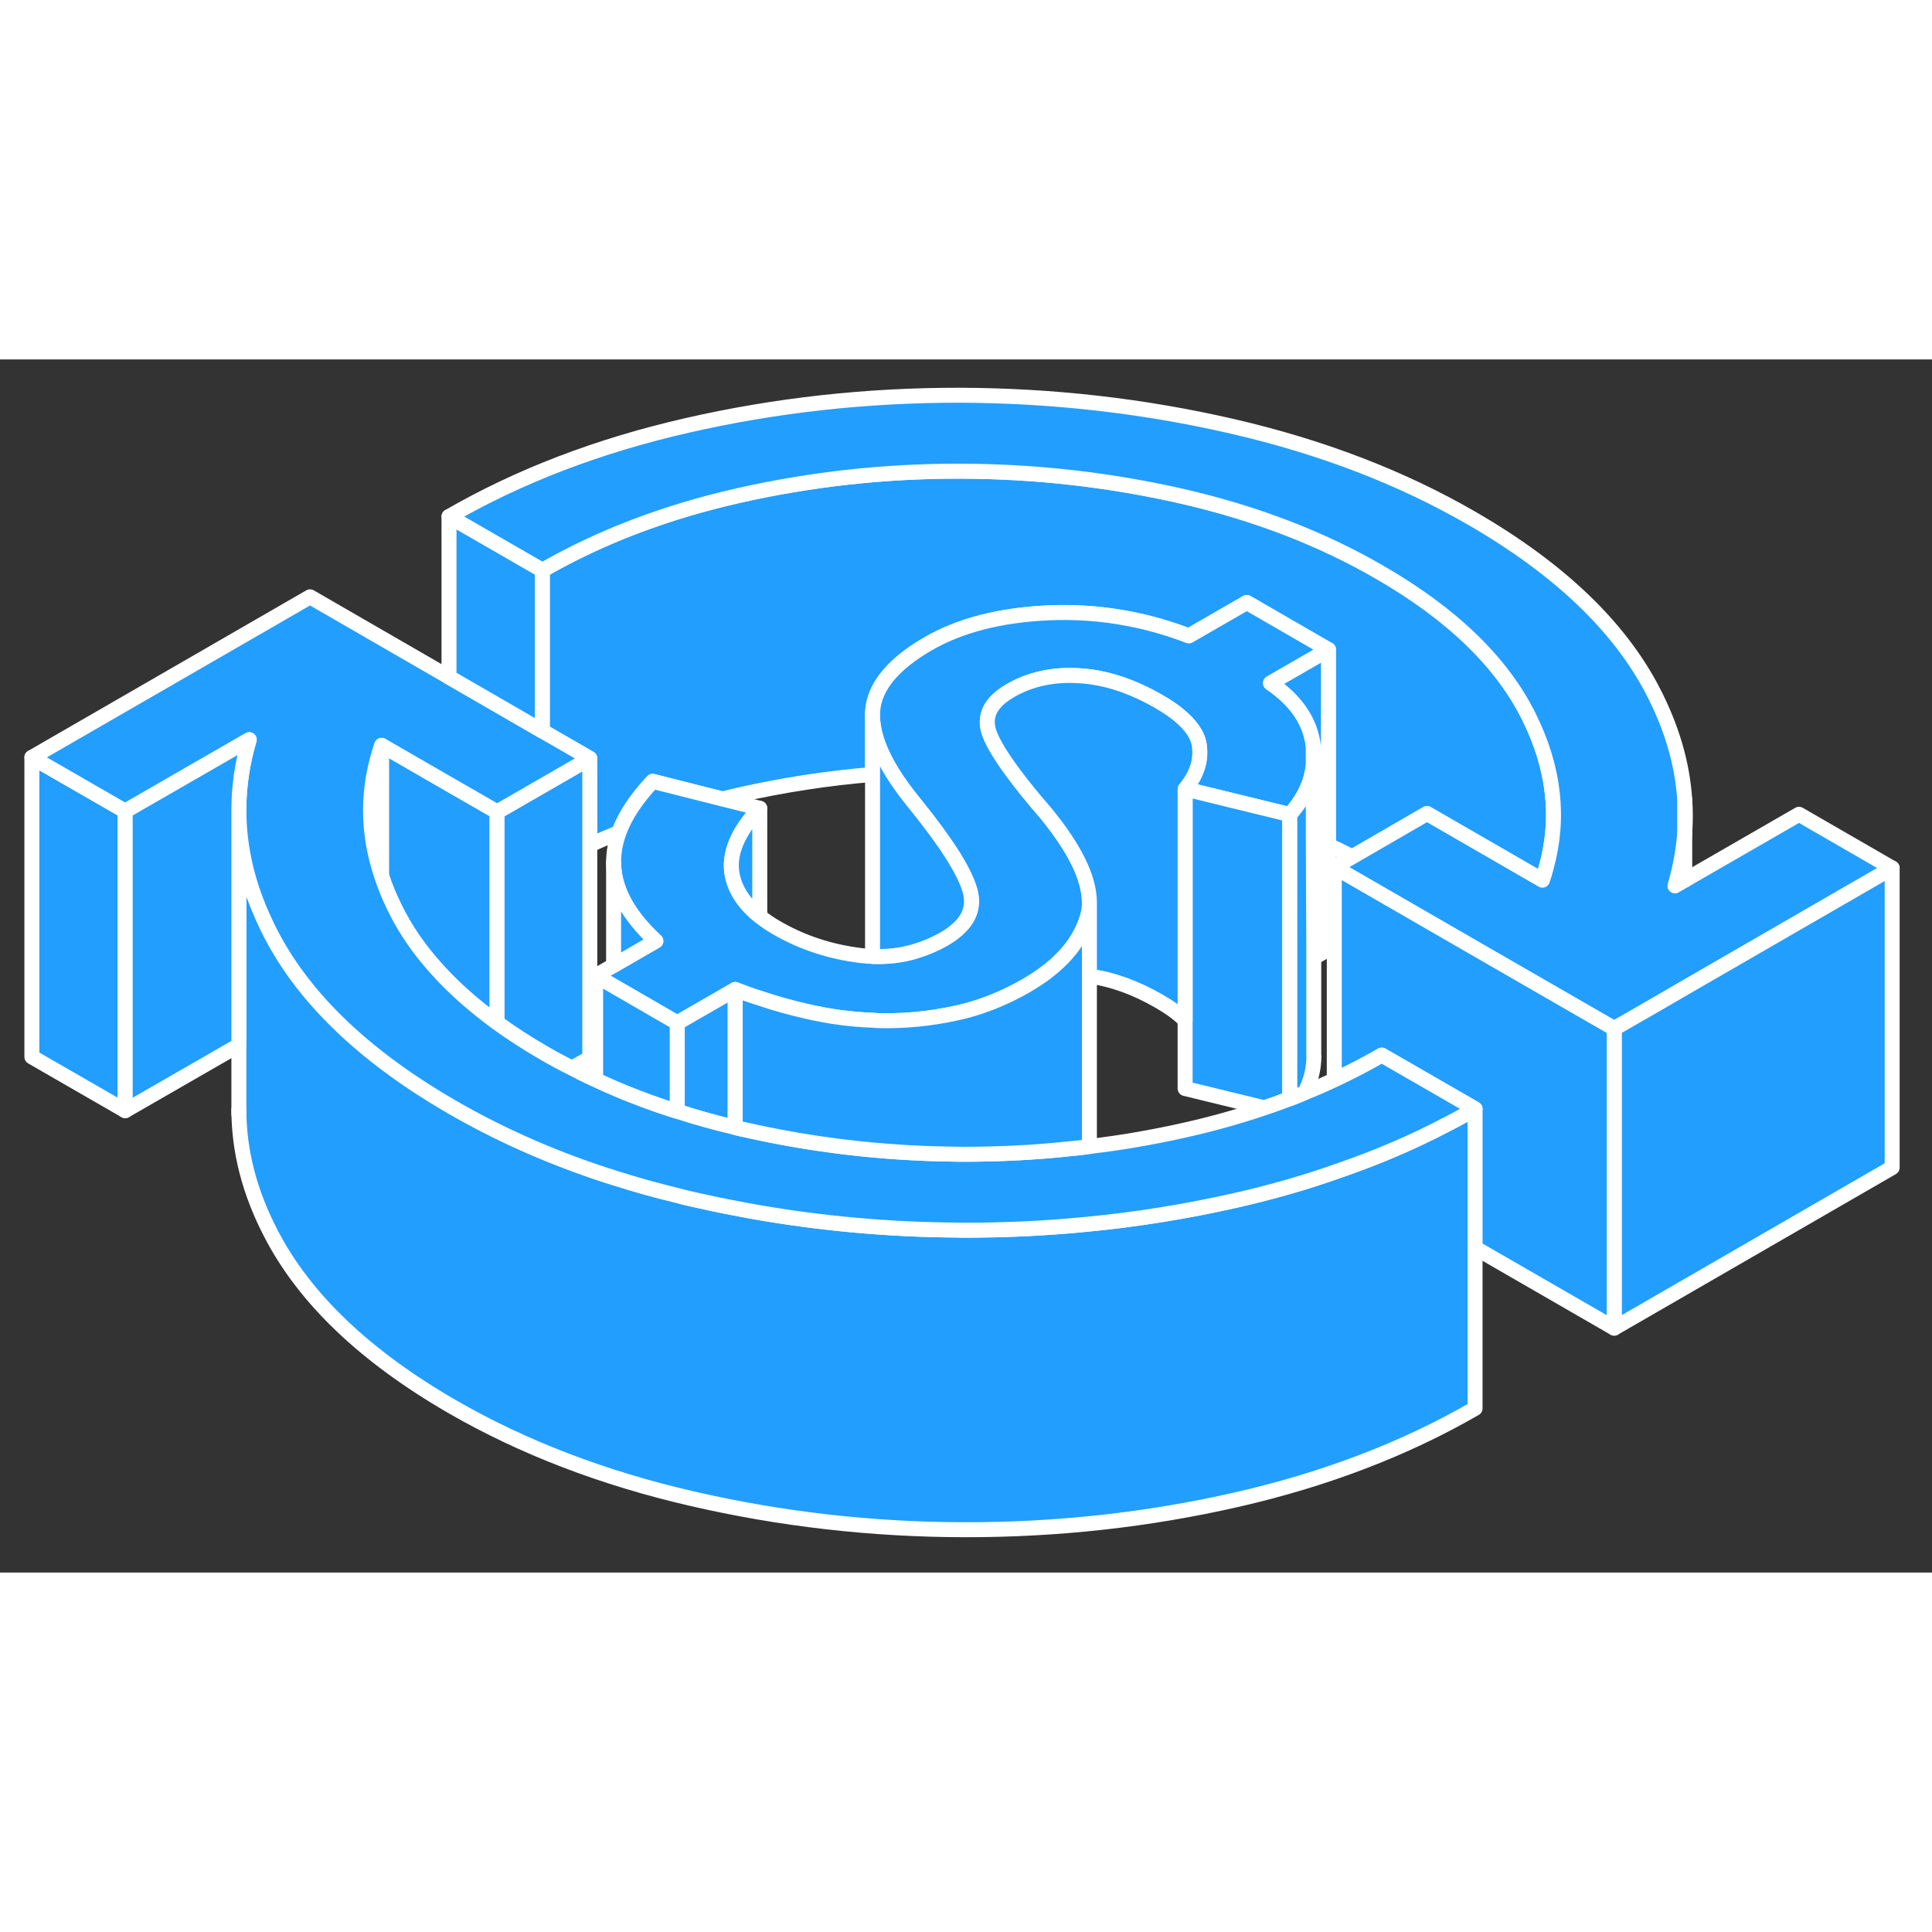 <svg width="48" height="48" viewBox="0 0 129 81" fill="#229EFF" xmlns="http://www.w3.org/2000/svg" stroke-width="1px" stroke-linecap="round" stroke-linejoin="round"><rect x="0" y="0" width="129" height="81" fill="#333333" stroke="none"/><path d="M87.699 25.96V26.71C87.749 26.43 87.749 26.23 87.699 25.96Z" stroke="white" stroke-linejoin="round"/><path d="M103.239 33.93C103.169 34.21 103.089 34.49 102.989 34.77L95.279 30.32L90.289 33.21C89.769 32.94 89.239 32.68 88.699 32.44V19.38L83.249 16.23L79.379 18.46C76.329 17.29 73.189 16.78 69.989 16.92C66.779 17.07 64.119 17.75 61.999 18.97C60.069 20.08 58.889 21.29 58.449 22.58C58.339 22.91 58.279 23.25 58.259 23.6V27.71C55.239 27.96 52.259 28.42 49.299 29.09C48.949 29.17 48.599 29.25 48.249 29.35L43.579 28.17C42.489 29.33 41.739 30.46 41.329 31.58C40.669 31.85 40.019 32.13 39.379 32.43V26.64L38.969 26.4L36.209 24.81V14.08C40.079 11.85 44.439 10.19 49.299 9.09C54.159 7.99 59.089 7.45 64.109 7.46C69.129 7.47 74.079 8.03 78.949 9.14C83.819 10.26 88.199 11.94 92.089 14.19C96.969 17 100.309 20.24 102.109 23.9C103.779 27.28 104.159 30.62 103.239 33.93Z" stroke="white" stroke-linejoin="round"/><path d="M87.689 25.85V27.09C87.57 28.27 87.04 29.37 86.12 30.39L79.129 28.68C79.9 27.75 80.219 26.79 80.079 25.79C79.99 25.09 79.519 24.41 78.689 23.73C78.329 23.43 77.889 23.14 77.389 22.85C75.57 21.8 73.799 21.22 72.059 21.12C70.329 21.01 68.79 21.34 67.45 22.12C67.26 22.23 67.1 22.34 66.95 22.45C66 23.16 65.71 24.01 66.07 24.98C66.309 25.63 66.829 26.49 67.62 27.56C68.2 28.35 68.93 29.26 69.82 30.28C71.76 32.65 72.73 34.62 72.74 36.23V36.25C72.74 36.5 72.719 36.73 72.669 36.96C72.65 37.08 72.62 37.2 72.579 37.32C72.09 38.87 70.969 40.23 69.219 41.38C68.99 41.53 68.74 41.68 68.49 41.83C67.859 42.19 67.219 42.51 66.57 42.78C65.659 43.16 64.73 43.46 63.77 43.66C62.109 44.02 60.459 44.18 58.8 44.15C58.62 44.15 58.45 44.14 58.27 44.12C56.8 44.07 55.33 43.87 53.87 43.53C52.809 43.29 51.76 43 50.73 42.65C50.18 42.48 49.63 42.28 49.09 42.07L45.219 44.3L40.969 41.84L39.77 41.15L40.969 40.46L43.79 38.83C41.92 37.1 40.98 35.35 40.969 33.58C40.969 32.92 41.09 32.25 41.33 31.58C41.739 30.46 42.489 29.33 43.58 28.17L48.249 29.35L50.73 29.97C49.24 31.55 48.63 33.03 48.889 34.41C49.09 35.44 49.71 36.37 50.73 37.18C51.06 37.45 51.44 37.71 51.859 37.95C53.569 38.94 55.44 39.55 57.459 39.8C57.73 39.83 58 39.85 58.26 39.86C59.26 39.9 60.219 39.79 61.13 39.51C61.139 39.51 61.15 39.5 61.15 39.5C61.8 39.31 62.43 39.04 63.04 38.69C63.37 38.5 63.65 38.3 63.889 38.09C64.749 37.35 65.04 36.48 64.769 35.49C64.43 34.22 63.209 32.3 61.13 29.72C60.52 28.98 60.01 28.28 59.59 27.61C58.709 26.18 58.26 24.9 58.26 23.77V23.6C58.28 23.25 58.34 22.91 58.45 22.58C58.89 21.29 60.069 20.08 61.999 18.97C64.12 17.75 66.779 17.07 69.99 16.92C73.189 16.78 76.329 17.29 79.379 18.46L83.249 16.23L88.7 19.38L84.829 21.61C86.549 22.78 87.499 24.19 87.689 25.85Z" stroke="white" stroke-linejoin="round"/><path d="M86.12 30.39V49.36C85.56 49.57 85 49.78 84.42 49.97L79.13 48.68V28.68L86.12 30.39Z" stroke="white" stroke-linejoin="round"/><path d="M49.09 42.07V51.28C47.76 50.97 46.47 50.61 45.22 50.2V44.3L49.09 42.07Z" stroke="white" stroke-linejoin="round"/><path d="M33.19 30.21V44.29C31.66 43.17 30.329 42 29.22 40.77C28.02 39.46 27.07 38.08 26.36 36.63C26.009 35.92 25.709 35.2 25.48 34.49V25.76L29.98 28.36L31.88 29.45L33.19 30.21Z" stroke="white" stroke-linejoin="round"/><path d="M87.699 25.96C87.699 25.96 87.699 25.89 87.699 25.85V26.71C87.749 26.43 87.749 26.23 87.699 25.96ZM112.489 29.38V31.63C112.539 30.88 112.549 30.13 112.489 29.38ZM87.699 25.96C87.699 25.96 87.699 25.89 87.699 25.85V26.71C87.749 26.43 87.749 26.23 87.699 25.96ZM87.699 25.96C87.699 25.96 87.699 25.89 87.699 25.85V26.71C87.749 26.43 87.749 26.23 87.699 25.96ZM87.699 25.96C87.699 25.96 87.699 25.89 87.699 25.85V26.71C87.749 26.43 87.749 26.23 87.699 25.96Z" stroke="white" stroke-linejoin="round"/><path d="M126.339 33.96L112.489 41.96L110.769 42.96L107.779 44.68L99.26 39.77L89.09 33.9L90.29 33.21L95.279 30.32L102.989 34.77C103.089 34.49 103.169 34.21 103.239 33.93C104.159 30.62 103.779 27.28 102.109 23.9C100.309 20.24 96.969 17 92.09 14.19C88.2 11.94 83.82 10.26 78.95 9.14C74.079 8.03 69.129 7.47 64.109 7.46C59.09 7.45 54.16 7.99 49.3 9.09C44.44 10.19 40.08 11.85 36.209 14.08L29.98 10.49C34.669 7.78 39.98 5.75 45.9 4.4C51.809 3.05 57.88 2.38 64.09 2.39C70.29 2.41 76.359 3.1 82.299 4.47C88.23 5.84 93.559 7.88 98.279 10.61C104.089 13.97 108.119 17.81 110.369 22.15C111.619 24.56 112.329 26.97 112.489 29.38V31.63C112.399 32.8 112.179 33.98 111.839 35.15L112.489 34.77L120.119 30.37L126.339 33.96Z" stroke="white" stroke-linejoin="round"/><path d="M126.34 33.96V53.96L107.78 64.68V44.68L110.77 42.96L112.49 41.96L126.34 33.96Z" stroke="white" stroke-linejoin="round"/><path d="M98.49 50.04V70.04C93.8 72.75 88.49 74.78 82.58 76.13C76.66 77.48 70.6 78.15 64.39 78.14C58.18 78.13 52.11 77.43 46.18 76.06C40.25 74.69 34.92 72.65 30.19 69.92C24.38 66.56 20.35 62.72 18.1 58.38C16.66 55.62 15.95 52.85 15.95 50.09V30.09C15.95 32.58 16.53 35.09 17.71 37.58C17.83 37.85 17.96 38.11 18.1 38.38C19.64 41.35 22.02 44.09 25.23 46.6C26.71 47.76 28.36 48.86 30.19 49.92C33.15 51.63 36.34 53.07 39.77 54.24C40.21 54.39 40.65 54.53 41.1 54.67C42.44 55.1 43.81 55.48 45.22 55.82C45.54 55.91 45.86 55.99 46.18 56.06C47.15 56.28 48.12 56.49 49.09 56.67C49.53 56.76 49.98 56.84 50.42 56.92C54.82 57.69 59.29 58.1 63.84 58.13C64.02 58.14 64.21 58.14 64.39 58.14C67.09 58.14 69.76 58.02 72.41 57.76C75.84 57.44 79.23 56.89 82.58 56.13C84.98 55.58 87.29 54.92 89.49 54.13C91.99 53.27 94.36 52.25 96.59 51.08C97.24 50.75 97.87 50.4 98.49 50.04Z" stroke="white" stroke-linejoin="round"/><path d="M107.78 44.68V64.68L98.49 59.32V50.04L92.26 46.45C91.24 47.04 90.18 47.59 89.09 48.1V33.9L99.26 39.77L107.78 44.68Z" stroke="white" stroke-linejoin="round"/><path d="M8.36 30.16V50.16L2.13 46.57V26.57L8.36 30.16Z" stroke="white" stroke-linejoin="round"/><path d="M39.38 26.64V46.64L38.19 47.32C37.58 47.02 36.969 46.69 36.38 46.35C35.23 45.69 34.169 45 33.19 44.29V30.21L36.209 28.47L39.38 26.64Z" stroke="white" stroke-linejoin="round"/><path d="M98.49 50.04C97.87 50.4 97.24 50.75 96.59 51.08C94.36 52.25 91.99 53.27 89.49 54.13C87.29 54.92 84.98 55.58 82.58 56.13C79.23 56.89 75.84 57.44 72.41 57.76C69.76 58.02 67.09 58.14 64.39 58.14C64.21 58.14 64.02 58.14 63.84 58.13C59.29 58.1 54.82 57.69 50.42 56.92C49.98 56.84 49.53 56.76 49.09 56.67C48.12 56.49 47.15 56.28 46.18 56.06C45.86 55.99 45.54 55.91 45.22 55.82C43.81 55.48 42.44 55.1 41.1 54.67C40.65 54.53 40.21 54.39 39.77 54.24C36.34 53.07 33.15 51.63 30.19 49.92C28.36 48.86 26.71 47.76 25.23 46.6C22.02 44.09 19.64 41.35 18.1 38.38C17.96 38.11 17.83 37.85 17.71 37.58C16.53 35.09 15.95 32.58 15.95 30.09V29.97C15.96 28.44 16.19 26.91 16.64 25.39L8.36 30.16L2.13 26.57L20.7 15.85L29.98 21.21L36.21 24.81L38.97 26.4L39.38 26.64L36.21 28.47L33.19 30.21L31.88 29.45L29.98 28.36L25.48 25.76C24.5 28.64 24.49 31.55 25.48 34.49C25.71 35.2 26.01 35.92 26.36 36.63C27.07 38.08 28.02 39.46 29.22 40.77C30.33 42 31.66 43.17 33.19 44.29C34.17 45 35.23 45.69 36.38 46.35C36.97 46.69 37.58 47.02 38.19 47.32C38.58 47.53 38.98 47.73 39.38 47.92C39.51 47.98 39.64 48.04 39.77 48.09C40.17 48.28 40.57 48.46 40.97 48.63C41.51 48.87 42.06 49.09 42.62 49.3C43.47 49.63 44.34 49.93 45.22 50.2C46.47 50.61 47.76 50.97 49.09 51.28C49.24 51.32 49.38 51.36 49.53 51.39C49.55 51.4 49.58 51.4 49.6 51.4C54.19 52.45 58.85 53 63.57 53.06C63.83 53.07 64.1 53.07 64.36 53.07C66.77 53.07 69.16 52.95 71.54 52.69C71.94 52.66 72.34 52.61 72.74 52.55C74.9 52.3 77.05 51.92 79.18 51.44C81 51.03 82.74 50.54 84.42 49.97C85 49.78 85.56 49.57 86.12 49.36C86.46 49.23 86.8 49.1 87.13 48.95C87.8 48.69 88.45 48.4 89.09 48.1C90.18 47.59 91.24 47.04 92.26 46.45L98.49 50.04Z" stroke="white" stroke-linejoin="round"/><path d="M88.7 19.38V39.38L87.72 39.95V38.81L87.7 31.99V27.09V26.71C87.75 26.43 87.75 26.23 87.7 25.96C87.7 25.92 87.7 25.89 87.7 25.85C87.51 24.19 86.56 22.78 84.84 21.61L88.71 19.38H88.7Z" stroke="white" stroke-linejoin="round"/><path d="M63.89 38.09C63.65 38.3 63.37 38.5 63.04 38.69C62.43 39.04 61.8 39.31 61.15 39.5C61.15 39.5 61.14 39.51 61.13 39.51C60.22 39.79 59.26 39.9 58.26 39.86V23.77C58.26 24.9 58.71 26.18 59.59 27.61C60.01 28.28 60.52 28.98 61.13 29.72C63.21 32.3 64.43 34.22 64.77 35.49C65.04 36.48 64.75 37.35 63.89 38.09Z" stroke="white" stroke-linejoin="round"/><path d="M36.209 14.08V24.81L29.98 21.21V10.49L36.209 14.08Z" stroke="white" stroke-linejoin="round"/><path d="M72.74 36.97V52.55C72.34 52.61 71.94 52.66 71.54 52.69C69.16 52.95 66.77 53.07 64.36 53.07C64.1 53.07 63.83 53.07 63.57 53.06C58.85 53 54.19 52.45 49.6 51.4C49.58 51.4 49.55 51.4 49.53 51.39C49.38 51.36 49.24 51.32 49.09 51.28V42.07C49.63 42.28 50.18 42.48 50.73 42.65C51.76 43 52.81 43.29 53.87 43.53C55.33 43.87 56.8 44.07 58.27 44.12C58.45 44.14 58.62 44.15 58.8 44.15C60.46 44.18 62.11 44.02 63.77 43.66C64.73 43.46 65.66 43.16 66.57 42.78C67.22 42.51 67.86 42.19 68.49 41.83C68.74 41.68 68.99 41.53 69.22 41.38C70.97 40.23 72.09 38.87 72.58 37.32C72.62 37.2 72.65 37.08 72.67 36.96C72.7 36.96 72.72 36.96 72.74 36.97Z" stroke="white" stroke-linejoin="round"/><path d="M50.73 29.97V37.18C49.71 36.37 49.09 35.44 48.89 34.41C48.63 33.03 49.24 31.55 50.73 29.97Z" stroke="white" stroke-linejoin="round"/><path d="M79.13 28.68V44.13C78.7 43.69 78.12 43.27 77.39 42.85C75.81 41.94 74.26 41.38 72.74 41.18V36.23C72.73 34.62 71.76 32.65 69.82 30.28C68.93 29.26 68.2 28.35 67.62 27.56C66.83 26.49 66.31 25.63 66.07 24.98C65.71 24.01 66 23.16 66.95 22.45C67.1 22.34 67.26 22.23 67.45 22.12C68.79 21.34 70.33 21.01 72.06 21.12C73.8 21.22 75.57 21.8 77.39 22.85C77.89 23.14 78.33 23.43 78.69 23.73C79.52 24.41 79.99 25.09 80.08 25.79C80.22 26.79 79.9 27.75 79.13 28.68Z" stroke="white" stroke-linejoin="round"/><path d="M87.73 46.51V46.55C87.72 47.39 87.52 48.19 87.13 48.95C86.8 49.1 86.46 49.23 86.12 49.36V30.39C87.04 29.37 87.57 28.27 87.69 27.09V31.99L87.72 38.81V46.51H87.73Z" stroke="white" stroke-linejoin="round"/><path d="M43.79 38.83L40.97 40.46V33.58C40.98 35.35 41.92 37.1 43.79 38.83Z" stroke="white" stroke-linejoin="round"/><path d="M45.219 44.3V50.2C44.34 49.93 43.469 49.63 42.62 49.3C42.059 49.09 41.51 48.87 40.969 48.63C40.569 48.46 40.169 48.28 39.77 48.09V41.15L40.969 41.84L45.219 44.3Z" stroke="white" stroke-linejoin="round"/><path d="M15.95 50.39V50.09" stroke="white" stroke-linejoin="round"/><path d="M16.639 25.39C16.189 26.91 15.959 28.44 15.949 29.97V45.79L8.359 50.16V30.16L16.639 25.39Z" stroke="white" stroke-linejoin="round"/><path d="M112.49 34.77V31.63" stroke="white" stroke-linejoin="round"/></svg>